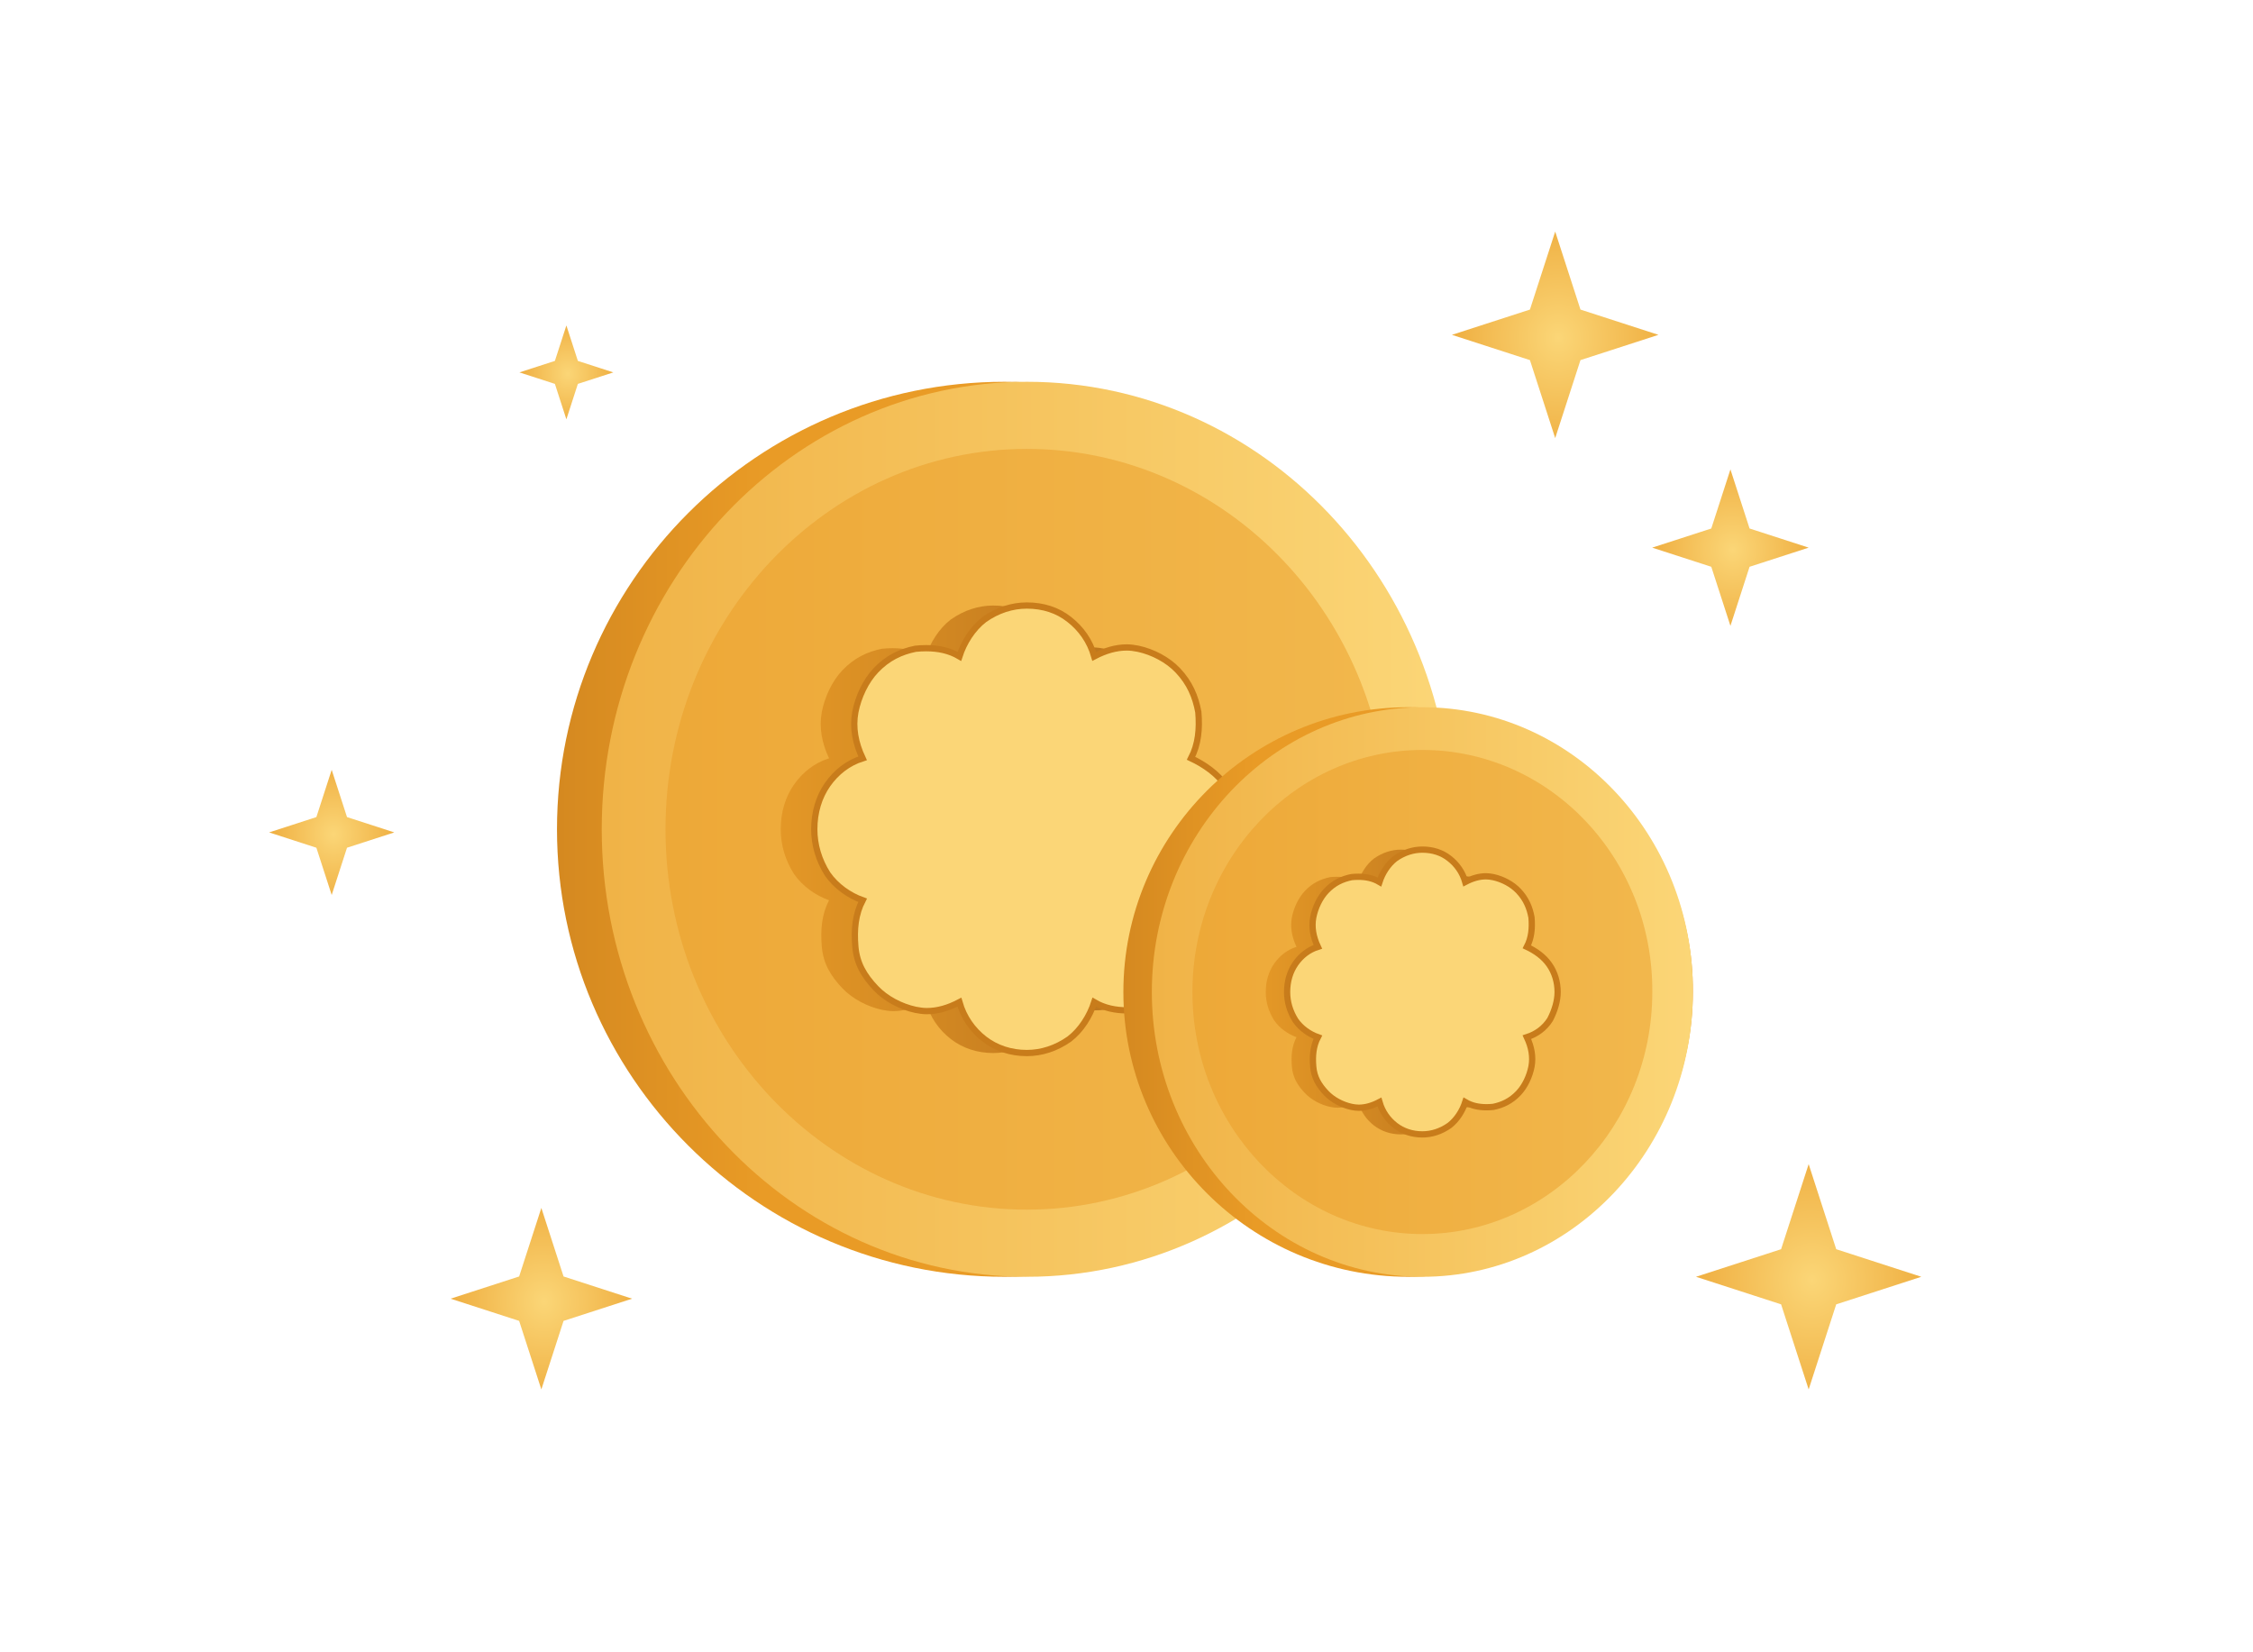 <svg class="icon" viewBox="0 0 360 264" fill="none" xmlns="http://www.w3.org/2000/svg">
<rect width="360" height="264" fill="white"/>
<path d="M160.499 61C121.086 61 89 93.087 89 132.5C89 171.913 121.086 204 160.499 204C199.912 204 231.999 171.913 231.999 132.5C232.251 93.087 200.165 61 160.499 61Z" fill="url(#paint0_linear)"/>
<path d="M164.074 61C126.632 61 96.15 93.087 96.15 132.5C96.15 171.913 126.632 204 164.074 204C201.517 204 231.999 171.913 231.999 132.5C232.239 93.087 201.757 61 164.074 61Z" fill="url(#paint1_linear)"/>
<g opacity="0.5" filter="url(#filter0_i)">
<path d="M164.075 71.725C132.249 71.725 106.339 98.999 106.339 132.5C106.339 166.002 132.249 193.275 164.075 193.275C195.901 193.275 221.81 166.002 221.81 132.5C222.014 98.999 196.105 71.725 164.075 71.725Z" fill="#E99B26"/>
</g>
<path d="M158.713 96.75C156.365 96.75 154.047 97.494 151.926 98.983C150.031 100.441 148.645 102.674 147.938 104.876C146.327 103.924 144.545 103.567 142.622 103.567C142.056 103.567 141.491 103.596 140.925 103.656C138.578 104.132 136.486 105.114 134.591 107.109C132.979 108.806 131.791 111.306 131.311 113.777C130.858 116.247 131.311 118.688 132.47 121.159C130.123 121.903 128.257 123.391 126.871 125.356C125.485 127.35 124.75 129.791 124.75 132.5C124.75 134.971 125.457 137.412 126.871 139.644C128.257 141.638 130.377 143.097 132.47 143.841C131.311 146.074 131.084 148.515 131.311 151.223C131.537 153.932 132.696 155.897 134.591 157.891C136.203 159.588 138.578 160.838 140.925 161.344C141.519 161.463 142.141 161.552 142.735 161.552C144.46 161.552 146.185 161.046 147.938 160.124C148.645 162.594 150.059 164.559 151.926 166.017C153.82 167.476 156.139 168.25 158.713 168.25C161.06 168.25 163.378 167.506 165.499 166.017C167.394 164.559 168.78 162.326 169.487 160.124C171.098 161.076 172.88 161.433 174.803 161.433C175.369 161.433 175.934 161.404 176.5 161.344C178.847 160.868 180.939 159.886 182.834 157.891C184.446 156.194 185.634 153.694 186.114 151.223C186.567 148.753 186.114 146.312 184.955 143.841C187.302 143.097 189.395 141.609 190.78 139.406C191.94 137.173 192.675 134.733 192.675 132.5C192.675 130.029 191.968 127.588 190.554 125.594C189.168 123.6 187.048 122.141 184.955 121.159C186.114 118.926 186.341 116.485 186.114 113.777C185.662 111.306 184.729 109.103 182.834 107.109C181.222 105.412 178.847 104.162 176.5 103.656C175.906 103.537 175.284 103.448 174.69 103.448C172.965 103.448 171.24 103.954 169.487 104.876C168.78 102.406 167.366 100.441 165.499 98.983C163.633 97.494 161.314 96.75 158.713 96.75Z" fill="url(#paint2_linear)" fill-opacity="0.88"/>
<g filter="url(#filter1_d)">
<path d="M164.075 96.75C161.728 96.75 159.409 97.494 157.288 98.983C155.394 100.441 154.008 102.674 153.301 104.876C151.689 103.924 149.908 103.567 147.985 103.567C147.419 103.567 146.853 103.596 146.288 103.656C143.941 104.132 141.848 105.114 139.953 107.109C138.342 108.806 137.154 111.306 136.673 113.777C136.221 116.247 136.673 118.688 137.833 121.159C135.485 121.903 133.619 123.391 132.233 125.356C130.848 127.35 130.113 129.791 130.113 132.5C130.113 134.971 130.82 137.412 132.233 139.644C133.619 141.638 135.74 143.097 137.833 143.841C136.673 146.074 136.447 148.515 136.673 151.223C136.899 153.932 138.059 155.897 139.953 157.891C141.565 159.588 143.941 160.838 146.288 161.344C146.882 161.463 147.504 161.552 148.098 161.552C149.823 161.552 151.548 161.046 153.301 160.124C154.008 162.594 155.422 164.559 157.288 166.017C159.183 167.476 161.502 168.25 164.075 168.25C166.422 168.25 168.741 167.506 170.862 166.017C172.757 164.559 174.142 162.326 174.849 160.124C176.461 161.076 178.243 161.433 180.166 161.433C180.731 161.433 181.297 161.404 181.862 161.344C184.209 160.868 186.302 159.886 188.197 157.891C189.809 156.194 190.996 153.694 191.477 151.223C191.929 148.753 191.477 146.312 190.318 143.841C192.665 143.097 194.757 141.609 196.143 139.406C197.302 137.173 198.038 134.733 198.038 132.5C198.038 130.029 197.331 127.588 195.917 125.594C194.531 123.6 192.41 122.141 190.318 121.159C191.477 118.926 191.703 116.485 191.477 113.777C191.024 111.306 190.091 109.103 188.197 107.109C186.585 105.412 184.209 104.162 181.862 103.656C181.268 103.537 180.646 103.448 180.052 103.448C178.327 103.448 176.602 103.954 174.849 104.876C174.142 102.406 172.728 100.441 170.862 98.983C168.996 97.494 166.677 96.75 164.075 96.75Z" fill="#FBD677"/>
<path d="M164.075 96.75C161.728 96.75 159.409 97.494 157.288 98.983C155.394 100.441 154.008 102.674 153.301 104.876C151.689 103.924 149.908 103.567 147.985 103.567C147.419 103.567 146.853 103.596 146.288 103.656C143.941 104.132 141.848 105.114 139.953 107.109C138.342 108.806 137.154 111.306 136.673 113.777C136.221 116.247 136.673 118.688 137.833 121.159C135.485 121.903 133.619 123.391 132.233 125.356C130.848 127.35 130.113 129.791 130.113 132.5C130.113 134.971 130.82 137.412 132.233 139.644C133.619 141.638 135.74 143.097 137.833 143.841C136.673 146.074 136.447 148.515 136.673 151.223C136.899 153.932 138.059 155.897 139.953 157.891C141.565 159.588 143.941 160.838 146.288 161.344C146.882 161.463 147.504 161.552 148.098 161.552C149.823 161.552 151.548 161.046 153.301 160.124C154.008 162.594 155.422 164.559 157.288 166.017C159.183 167.476 161.502 168.25 164.075 168.25C166.422 168.25 168.741 167.506 170.862 166.017C172.757 164.559 174.142 162.326 174.849 160.124C176.461 161.076 178.243 161.433 180.166 161.433C180.731 161.433 181.297 161.404 181.862 161.344C184.209 160.868 186.302 159.886 188.197 157.891C189.809 156.194 190.996 153.694 191.477 151.223C191.929 148.753 191.477 146.312 190.318 143.841C192.665 143.097 194.757 141.609 196.143 139.406C197.302 137.173 198.038 134.733 198.038 132.5C198.038 130.029 197.331 127.588 195.917 125.594C194.531 123.6 192.41 122.141 190.318 121.159C191.477 118.926 191.703 116.485 191.477 113.777C191.024 111.306 190.091 109.103 188.197 107.109C186.585 105.412 184.209 104.162 181.862 103.656C181.268 103.537 180.646 103.448 180.052 103.448C178.327 103.448 176.602 103.954 174.849 104.876C174.142 102.406 172.728 100.441 170.862 98.983C168.996 97.494 166.677 96.75 164.075 96.75Z" stroke="#C87C1B"/>
</g>
<g clip-path="url(#clip0)">
<path d="M225 113C199.919 113 179.5 133.419 179.5 158.5C179.5 183.581 199.919 204 225 204C250.081 204 270.499 183.581 270.499 158.5C270.66 133.419 250.241 113 225 113Z" fill="url(#paint3_linear)"/>
<path d="M227.275 113C203.448 113 184.05 133.419 184.05 158.5C184.05 183.581 203.448 204 227.275 204C251.102 204 270.499 183.581 270.499 158.5C270.652 133.419 251.254 113 227.275 113Z" fill="url(#paint4_linear)"/>
<g opacity="0.5" filter="url(#filter2_i)">
<path d="M227.275 119.825C207.022 119.825 190.534 137.181 190.534 158.5C190.534 179.819 207.022 197.175 227.275 197.175C247.528 197.175 264.016 179.819 264.016 158.5C264.146 137.181 247.658 119.825 227.275 119.825Z" fill="#E99B26"/>
</g>
<path d="M223.863 135.75C222.369 135.75 220.893 136.224 219.544 137.171C218.338 138.099 217.456 139.52 217.006 140.921C215.981 140.315 214.847 140.088 213.623 140.088C213.263 140.088 212.903 140.107 212.543 140.145C211.05 140.448 209.718 141.073 208.512 142.342C207.487 143.422 206.731 145.013 206.425 146.585C206.137 148.157 206.425 149.711 207.163 151.283C205.669 151.756 204.481 152.704 203.6 153.954C202.718 155.223 202.25 156.776 202.25 158.5C202.25 160.072 202.7 161.626 203.6 163.046C204.481 164.315 205.831 165.244 207.163 165.717C206.425 167.138 206.281 168.691 206.425 170.415C206.569 172.139 207.307 173.389 208.512 174.658C209.538 175.738 211.05 176.533 212.543 176.855C212.921 176.931 213.317 176.988 213.695 176.988C214.793 176.988 215.891 176.666 217.006 176.079C217.456 177.651 218.356 178.901 219.544 179.829C220.749 180.757 222.225 181.25 223.863 181.25C225.356 181.25 226.832 180.776 228.181 179.829C229.387 178.901 230.269 177.48 230.719 176.079C231.744 176.685 232.878 176.912 234.102 176.912C234.462 176.912 234.822 176.893 235.182 176.855C236.675 176.552 238.007 175.927 239.213 174.658C240.238 173.578 240.994 171.987 241.3 170.415C241.588 168.843 241.3 167.289 240.562 165.717C242.056 165.244 243.388 164.296 244.269 162.895C245.007 161.474 245.475 159.921 245.475 158.5C245.475 156.928 245.025 155.374 244.125 154.105C243.244 152.836 241.894 151.908 240.562 151.283C241.3 149.862 241.444 148.309 241.3 146.585C241.012 145.013 240.418 143.611 239.213 142.342C238.187 141.262 236.675 140.467 235.182 140.145C234.804 140.069 234.408 140.012 234.03 140.012C232.932 140.012 231.834 140.334 230.719 140.921C230.269 139.349 229.369 138.099 228.181 137.171C226.994 136.224 225.518 135.75 223.863 135.75Z" fill="url(#paint5_linear)" fill-opacity="0.88"/>
<g filter="url(#filter3_d)">
<path d="M227.275 135.75C225.781 135.75 224.306 136.224 222.956 137.171C221.751 138.099 220.869 139.52 220.419 140.921C219.393 140.315 218.259 140.088 217.036 140.088C216.676 140.088 216.316 140.107 215.956 140.145C214.462 140.448 213.131 141.073 211.925 142.342C210.899 143.422 210.143 145.013 209.838 146.585C209.55 148.157 209.838 149.711 210.575 151.283C209.082 151.756 207.894 152.704 207.012 153.954C206.13 155.223 205.663 156.776 205.663 158.5C205.663 160.072 206.112 161.626 207.012 163.046C207.894 164.315 209.244 165.244 210.575 165.717C209.838 167.138 209.694 168.691 209.838 170.415C209.981 172.139 210.719 173.389 211.925 174.658C212.951 175.738 214.462 176.533 215.956 176.855C216.334 176.931 216.73 176.988 217.108 176.988C218.205 176.988 219.303 176.666 220.419 176.079C220.869 177.651 221.768 178.901 222.956 179.829C224.162 180.757 225.638 181.25 227.275 181.25C228.769 181.25 230.244 180.776 231.594 179.829C232.8 178.901 233.681 177.48 234.131 176.079C235.157 176.685 236.291 176.912 237.514 176.912C237.874 176.912 238.234 176.893 238.594 176.855C240.088 176.552 241.42 175.927 242.625 174.658C243.651 173.578 244.407 171.987 244.713 170.415C245.001 168.843 244.713 167.289 243.975 165.717C245.468 165.244 246.8 164.296 247.682 162.895C248.42 161.474 248.888 159.921 248.888 158.5C248.888 156.928 248.438 155.374 247.538 154.105C246.656 152.836 245.307 151.908 243.975 151.283C244.713 149.862 244.857 148.309 244.713 146.585C244.425 145.013 243.831 143.611 242.625 142.342C241.599 141.262 240.088 140.467 238.594 140.145C238.216 140.069 237.82 140.012 237.443 140.012C236.345 140.012 235.247 140.334 234.131 140.921C233.681 139.349 232.782 138.099 231.594 137.171C230.406 136.224 228.931 135.75 227.275 135.75Z" fill="#FBD677"/>
<path d="M227.275 135.75C225.781 135.75 224.306 136.224 222.956 137.171C221.751 138.099 220.869 139.52 220.419 140.921C219.393 140.315 218.259 140.088 217.036 140.088C216.676 140.088 216.316 140.107 215.956 140.145C214.462 140.448 213.131 141.073 211.925 142.342C210.899 143.422 210.143 145.013 209.838 146.585C209.55 148.157 209.838 149.711 210.575 151.283C209.082 151.756 207.894 152.704 207.012 153.954C206.13 155.223 205.663 156.776 205.663 158.5C205.663 160.072 206.112 161.626 207.012 163.046C207.894 164.315 209.244 165.244 210.575 165.717C209.838 167.138 209.694 168.691 209.838 170.415C209.981 172.139 210.719 173.389 211.925 174.658C212.951 175.738 214.462 176.533 215.956 176.855C216.334 176.931 216.73 176.988 217.108 176.988C218.205 176.988 219.303 176.666 220.419 176.079C220.869 177.651 221.768 178.901 222.956 179.829C224.162 180.757 225.638 181.25 227.275 181.25C228.769 181.25 230.244 180.776 231.594 179.829C232.8 178.901 233.681 177.48 234.131 176.079C235.157 176.685 236.291 176.912 237.514 176.912C237.874 176.912 238.234 176.893 238.594 176.855C240.088 176.552 241.42 175.927 242.625 174.658C243.651 173.578 244.407 171.987 244.713 170.415C245.001 168.843 244.713 167.289 243.975 165.717C245.468 165.244 246.8 164.296 247.682 162.895C248.42 161.474 248.888 159.921 248.888 158.5C248.888 156.928 248.438 155.374 247.538 154.105C246.656 152.836 245.307 151.908 243.975 151.283C244.713 149.862 244.857 148.309 244.713 146.585C244.425 145.013 243.831 143.611 242.625 142.342C241.599 141.262 240.088 140.467 238.594 140.145C238.216 140.069 237.82 140.012 237.443 140.012C236.345 140.012 235.247 140.334 234.131 140.921C233.681 139.349 232.782 138.099 231.594 137.171C230.406 136.224 228.931 135.75 227.275 135.75Z" stroke="#C87C1B"/>
</g>
</g>
<path d="M276.5 75L279.558 84.442L289 87.5L279.558 90.558L276.5 100L273.442 90.558L264 87.5L273.442 84.442L276.5 75Z" fill="url(#paint6_radial)"/>
<path d="M248.5 37L252.537 49.463L265 53.5L252.537 57.537L248.5 70L244.463 57.537L232 53.5L244.463 49.463L248.5 37Z" fill="url(#paint7_radial)"/>
<path d="M53 123L55.447 130.553L63 133L55.447 135.447L53 143L50.553 135.447L43 133L50.553 130.553L53 123Z" fill="url(#paint8_radial)"/>
<path d="M90.5 52L92.335 57.665L98 59.5L92.335 61.335L90.5 67L88.665 61.335L83 59.5L88.665 57.665L90.5 52Z" fill="url(#paint9_radial)"/>
<path d="M86.5 193L90.048 203.952L101 207.5L90.048 211.048L86.5 222L82.952 211.048L72 207.5L82.952 203.952L86.5 193Z" fill="url(#paint10_radial)"/>
<path d="M289 186L293.404 199.596L307 204L293.404 208.404L289 222L284.596 208.404L271 204L284.596 199.596L289 186Z" fill="url(#paint11_radial)"/>
<defs>
<filter id="filter0_i" x="106.339" y="71.725" width="115.473" height="121.55" filterUnits="userSpaceOnUse" color-interpolation-filters="sRGB">
<feFlood flood-opacity="0" result="BackgroundImageFix"/>
<feBlend mode="normal" in="SourceGraphic" in2="BackgroundImageFix" result="shape"/>
<feColorMatrix in="SourceAlpha" type="matrix" values="0 0 0 0 0 0 0 0 0 0 0 0 0 0 0 0 0 0 127 0" result="hardAlpha"/>
<feOffset/>
<feGaussianBlur stdDeviation="3.798"/>
<feComposite in2="hardAlpha" operator="arithmetic" k2="-1" k3="1"/>
<feColorMatrix type="matrix" values="0 0 0 0 0.655 0 0 0 0 0.376 0 0 0 0 0.075 0 0 0 1 0"/>
<feBlend mode="normal" in2="shape" result="effect1_innerShadow"/>
</filter>
<filter id="filter1_d" x="122.963" y="89.6" width="82.225" height="85.8" filterUnits="userSpaceOnUse" color-interpolation-filters="sRGB">
<feFlood flood-opacity="0" result="BackgroundImageFix"/>
<feColorMatrix in="SourceAlpha" type="matrix" values="0 0 0 0 0 0 0 0 0 0 0 0 0 0 0 0 0 0 127 0"/>
<feOffset/>
<feGaussianBlur stdDeviation="3.575"/>
<feColorMatrix type="matrix" values="0 0 0 0 0.655 0 0 0 0 0.376 0 0 0 0 0.075 0 0 0 0.24 0"/>
<feBlend mode="normal" in2="BackgroundImageFix" result="effect1_dropShadow"/>
<feBlend mode="normal" in="SourceGraphic" in2="effect1_dropShadow" result="shape"/>
</filter>
<filter id="filter2_i" x="190.534" y="119.825" width="73.483" height="77.35" filterUnits="userSpaceOnUse" color-interpolation-filters="sRGB">
<feFlood flood-opacity="0" result="BackgroundImageFix"/>
<feBlend mode="normal" in="SourceGraphic" in2="BackgroundImageFix" result="shape"/>
<feColorMatrix in="SourceAlpha" type="matrix" values="0 0 0 0 0 0 0 0 0 0 0 0 0 0 0 0 0 0 127 0" result="hardAlpha"/>
<feOffset/>
<feGaussianBlur stdDeviation="2.417"/>
<feComposite in2="hardAlpha" operator="arithmetic" k2="-1" k3="1"/>
<feColorMatrix type="matrix" values="0 0 0 0 0.655 0 0 0 0 0.376 0 0 0 0 0.075 0 0 0 1 0"/>
<feBlend mode="normal" in2="shape" result="effect1_innerShadow"/>
</filter>
<filter id="filter3_d" x="201.113" y="131.2" width="52.325" height="54.6" filterUnits="userSpaceOnUse" color-interpolation-filters="sRGB">
<feFlood flood-opacity="0" result="BackgroundImageFix"/>
<feColorMatrix in="SourceAlpha" type="matrix" values="0 0 0 0 0 0 0 0 0 0 0 0 0 0 0 0 0 0 127 0"/>
<feOffset/>
<feGaussianBlur stdDeviation="2.275"/>
<feColorMatrix type="matrix" values="0 0 0 0 0.655 0 0 0 0 0.376 0 0 0 0 0.075 0 0 0 0.24 0"/>
<feBlend mode="normal" in2="BackgroundImageFix" result="effect1_dropShadow"/>
<feBlend mode="normal" in="SourceGraphic" in2="effect1_dropShadow" result="shape"/>
</filter>
<linearGradient id="paint0_linear" x1="13.925" y1="132.5" x2="226.637" y2="132.5" gradientUnits="userSpaceOnUse">
<stop stop-color="#A76013"/>
<stop offset="0.509" stop-color="#E99B26"/>
</linearGradient>
<linearGradient id="paint1_linear" x1="4.987" y1="132.5" x2="232" y2="132.5" gradientUnits="userSpaceOnUse">
<stop stop-color="#E99B26"/>
<stop offset="1" stop-color="#FBD677"/>
</linearGradient>
<linearGradient id="paint2_linear" x1="196.25" y1="132.5" x2="115.813" y2="132.5" gradientUnits="userSpaceOnUse">
<stop stop-color="#A76013"/>
<stop offset="1" stop-color="#E99B26"/>
</linearGradient>
<linearGradient id="paint3_linear" x1="131.725" y1="158.5" x2="267.087" y2="158.5" gradientUnits="userSpaceOnUse">
<stop stop-color="#A76013"/>
<stop offset="0.509" stop-color="#E99B26"/>
</linearGradient>
<linearGradient id="paint4_linear" x1="126.038" y1="158.5" x2="270.5" y2="158.5" gradientUnits="userSpaceOnUse">
<stop stop-color="#E99B26"/>
<stop offset="1" stop-color="#FBD677"/>
</linearGradient>
<linearGradient id="paint5_linear" x1="247.75" y1="158.5" x2="196.563" y2="158.5" gradientUnits="userSpaceOnUse">
<stop stop-color="#A76013"/>
<stop offset="1" stop-color="#E99B26"/>
</linearGradient>
<radialGradient id="paint6_radial" cx="0" cy="0" r="1" gradientUnits="userSpaceOnUse" gradientTransform="translate(276.879 87.879) rotate(-92.045) scale(21.226 19.156)">
<stop stop-color="#FBD677"/>
<stop offset="1" stop-color="#E99B26"/>
</radialGradient>
<radialGradient id="paint7_radial" cx="0" cy="0" r="1" gradientUnits="userSpaceOnUse" gradientTransform="translate(249 54) rotate(-92.045) scale(28.018 25.286)">
<stop stop-color="#FBD677"/>
<stop offset="1" stop-color="#E99B26"/>
</radialGradient>
<radialGradient id="paint8_radial" cx="0" cy="0" r="1" gradientUnits="userSpaceOnUse" gradientTransform="translate(53.303 133.303) rotate(-92.045) scale(16.98 15.325)">
<stop stop-color="#FBD677"/>
<stop offset="1" stop-color="#E99B26"/>
</radialGradient>
<radialGradient id="paint9_radial" cx="0" cy="0" r="1" gradientUnits="userSpaceOnUse" gradientTransform="translate(90.727 59.727) rotate(-92.045) scale(12.735 11.494)">
<stop stop-color="#FBD677"/>
<stop offset="1" stop-color="#E99B26"/>
</radialGradient>
<radialGradient id="paint10_radial" cx="0" cy="0" r="1" gradientUnits="userSpaceOnUse" gradientTransform="translate(86.939 207.939) rotate(-92.045) scale(24.622 22.221)">
<stop stop-color="#FBD677"/>
<stop offset="1" stop-color="#E99B26"/>
</radialGradient>
<radialGradient id="paint11_radial" cx="0" cy="0" r="1" gradientUnits="userSpaceOnUse" gradientTransform="translate(289.545 204.545) rotate(-92.045) scale(30.565 27.585)">
<stop stop-color="#FBD677"/>
<stop offset="1" stop-color="#E99B26"/>
</radialGradient>
<clipPath id="clip0">
<rect width="91" height="91" fill="white" transform="translate(179.5 113)"/>
</clipPath>
</defs>
</svg>

